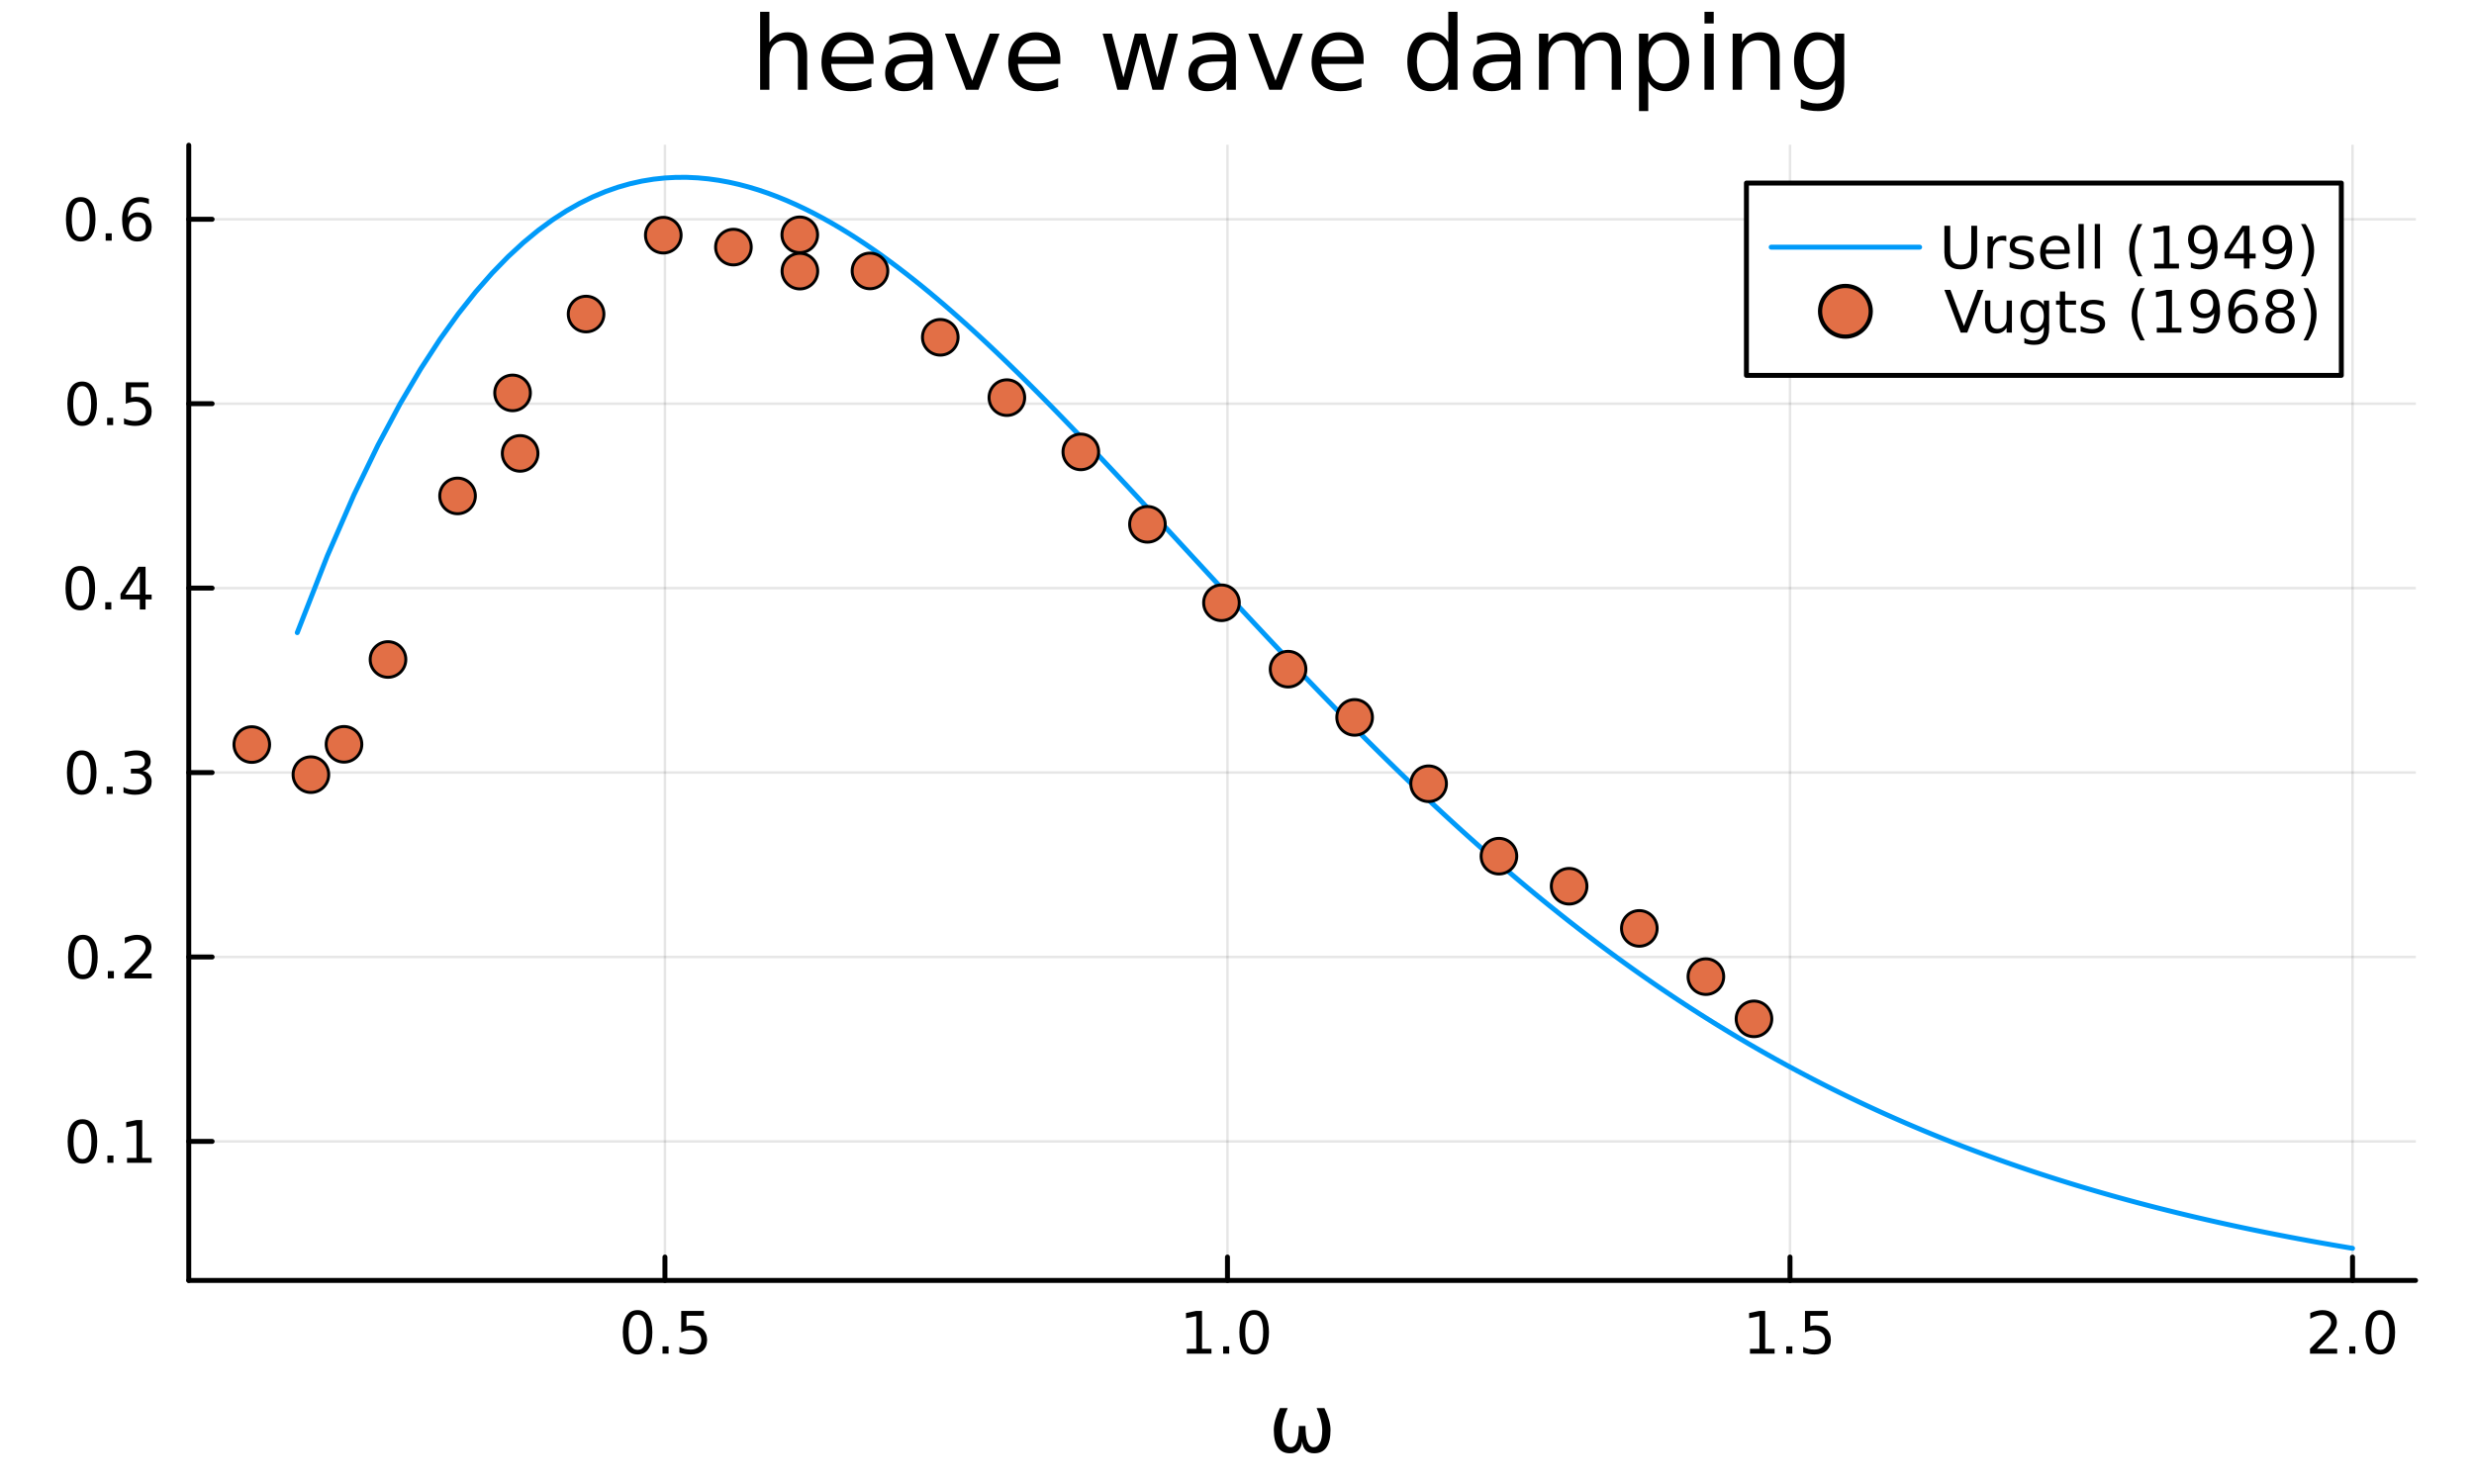 <?xml version="1.0" encoding="utf-8"?>
<svg xmlns="http://www.w3.org/2000/svg" xmlns:xlink="http://www.w3.org/1999/xlink" width="500" height="300" viewBox="0 0 2000 1200">
<rect x="0" y="0" width="2000" height="1200" fill="#333333" stroke="none"/>
<defs>
  <clipPath id="clip690">
    <rect x="0" y="0" width="2000" height="1200"/>
  </clipPath>
</defs>
<path clip-path="url(#clip690)" d="M0 1200 L2000 1200 L2000 0 L0 0  Z" fill="#ffffff" fill-rule="evenodd" fill-opacity="1"/>
<defs>
  <clipPath id="clip691">
    <rect x="400" y="0" width="1401" height="1200"/>
  </clipPath>
</defs>
<path clip-path="url(#clip690)" d="M152.598 1035.39 L1952.76 1035.39 L1952.76 117.424 L152.598 117.424  Z" fill="#ffffff" fill-rule="evenodd" fill-opacity="1"/>
<defs>
  <clipPath id="clip692">
    <rect x="152" y="117" width="1801" height="919"/>
  </clipPath>
</defs>
<polyline clip-path="url(#clip692)" style="stroke:#000000; stroke-linecap:round; stroke-linejoin:round; stroke-width:2; stroke-opacity:0.1; fill:none" points="537.543,1035.39 537.543,117.424 "/>
<polyline clip-path="url(#clip692)" style="stroke:#000000; stroke-linecap:round; stroke-linejoin:round; stroke-width:2; stroke-opacity:0.1; fill:none" points="992.298,1035.39 992.298,117.424 "/>
<polyline clip-path="url(#clip692)" style="stroke:#000000; stroke-linecap:round; stroke-linejoin:round; stroke-width:2; stroke-opacity:0.1; fill:none" points="1447.05,1035.39 1447.05,117.424 "/>
<polyline clip-path="url(#clip692)" style="stroke:#000000; stroke-linecap:round; stroke-linejoin:round; stroke-width:2; stroke-opacity:0.1; fill:none" points="1901.81,1035.39 1901.81,117.424 "/>
<polyline clip-path="url(#clip692)" style="stroke:#000000; stroke-linecap:round; stroke-linejoin:round; stroke-width:2; stroke-opacity:0.1; fill:none" points="152.598,922.975 1952.76,922.975 "/>
<polyline clip-path="url(#clip692)" style="stroke:#000000; stroke-linecap:round; stroke-linejoin:round; stroke-width:2; stroke-opacity:0.1; fill:none" points="152.598,773.841 1952.76,773.841 "/>
<polyline clip-path="url(#clip692)" style="stroke:#000000; stroke-linecap:round; stroke-linejoin:round; stroke-width:2; stroke-opacity:0.1; fill:none" points="152.598,624.707 1952.76,624.707 "/>
<polyline clip-path="url(#clip692)" style="stroke:#000000; stroke-linecap:round; stroke-linejoin:round; stroke-width:2; stroke-opacity:0.1; fill:none" points="152.598,475.573 1952.76,475.573 "/>
<polyline clip-path="url(#clip692)" style="stroke:#000000; stroke-linecap:round; stroke-linejoin:round; stroke-width:2; stroke-opacity:0.1; fill:none" points="152.598,326.44 1952.76,326.44 "/>
<polyline clip-path="url(#clip692)" style="stroke:#000000; stroke-linecap:round; stroke-linejoin:round; stroke-width:2; stroke-opacity:0.1; fill:none" points="152.598,177.306 1952.76,177.306 "/>
<polyline clip-path="url(#clip690)" style="stroke:#000000; stroke-linecap:round; stroke-linejoin:round; stroke-width:4; stroke-opacity:1; fill:none" points="152.598,1035.39 1952.76,1035.39 "/>
<polyline clip-path="url(#clip690)" style="stroke:#000000; stroke-linecap:round; stroke-linejoin:round; stroke-width:4; stroke-opacity:1; fill:none" points="537.543,1035.39 537.543,1016.49 "/>
<polyline clip-path="url(#clip690)" style="stroke:#000000; stroke-linecap:round; stroke-linejoin:round; stroke-width:4; stroke-opacity:1; fill:none" points="992.298,1035.39 992.298,1016.49 "/>
<polyline clip-path="url(#clip690)" style="stroke:#000000; stroke-linecap:round; stroke-linejoin:round; stroke-width:4; stroke-opacity:1; fill:none" points="1447.05,1035.39 1447.05,1016.49 "/>
<polyline clip-path="url(#clip690)" style="stroke:#000000; stroke-linecap:round; stroke-linejoin:round; stroke-width:4; stroke-opacity:1; fill:none" points="1901.81,1035.39 1901.81,1016.49 "/>
<path clip-path="url(#clip690)" d="M515.425 1063.11 Q511.814 1063.11 509.985 1066.67 Q508.18 1070.21 508.18 1077.34 Q508.18 1084.45 509.985 1088.01 Q511.814 1091.56 515.425 1091.56 Q519.059 1091.56 520.865 1088.01 Q522.693 1084.45 522.693 1077.34 Q522.693 1070.21 520.865 1066.67 Q519.059 1063.11 515.425 1063.11 M515.425 1059.4 Q521.235 1059.4 524.291 1064.01 Q527.369 1068.59 527.369 1077.34 Q527.369 1086.07 524.291 1090.68 Q521.235 1095.26 515.425 1095.26 Q509.615 1095.26 506.536 1090.68 Q503.481 1086.07 503.481 1077.34 Q503.481 1068.59 506.536 1064.01 Q509.615 1059.4 515.425 1059.4 Z" fill="#000000" fill-rule="nonzero" fill-opacity="1" /><path clip-path="url(#clip690)" d="M535.587 1088.71 L540.471 1088.71 L540.471 1094.59 L535.587 1094.59 L535.587 1088.71 Z" fill="#000000" fill-rule="nonzero" fill-opacity="1" /><path clip-path="url(#clip690)" d="M550.703 1060.03 L569.059 1060.03 L569.059 1063.96 L554.985 1063.96 L554.985 1072.44 Q556.003 1072.09 557.022 1071.93 Q558.04 1071.74 559.059 1071.74 Q564.846 1071.74 568.226 1074.91 Q571.605 1078.08 571.605 1083.5 Q571.605 1089.08 568.133 1092.18 Q564.661 1095.26 558.341 1095.26 Q556.165 1095.26 553.897 1094.89 Q551.652 1094.52 549.244 1093.78 L549.244 1089.08 Q551.328 1090.21 553.55 1090.77 Q555.772 1091.32 558.249 1091.32 Q562.253 1091.32 564.591 1089.22 Q566.929 1087.11 566.929 1083.5 Q566.929 1079.89 564.591 1077.78 Q562.253 1075.68 558.249 1075.68 Q556.374 1075.68 554.499 1076.09 Q552.647 1076.51 550.703 1077.39 L550.703 1060.03 Z" fill="#000000" fill-rule="nonzero" fill-opacity="1" /><path clip-path="url(#clip690)" d="M959.451 1090.65 L967.09 1090.65 L967.09 1064.29 L958.78 1065.95 L958.78 1061.69 L967.043 1060.03 L971.719 1060.03 L971.719 1090.65 L979.358 1090.65 L979.358 1094.59 L959.451 1094.59 L959.451 1090.65 Z" fill="#000000" fill-rule="nonzero" fill-opacity="1" /><path clip-path="url(#clip690)" d="M988.803 1088.71 L993.687 1088.71 L993.687 1094.59 L988.803 1094.59 L988.803 1088.71 Z" fill="#000000" fill-rule="nonzero" fill-opacity="1" /><path clip-path="url(#clip690)" d="M1013.87 1063.11 Q1010.26 1063.11 1008.43 1066.67 Q1006.63 1070.21 1006.63 1077.34 Q1006.63 1084.45 1008.43 1088.01 Q1010.26 1091.56 1013.87 1091.56 Q1017.51 1091.56 1019.31 1088.01 Q1021.14 1084.45 1021.14 1077.34 Q1021.14 1070.21 1019.31 1066.67 Q1017.51 1063.11 1013.87 1063.11 M1013.87 1059.4 Q1019.68 1059.4 1022.74 1064.01 Q1025.82 1068.59 1025.82 1077.34 Q1025.82 1086.07 1022.74 1090.68 Q1019.68 1095.26 1013.87 1095.26 Q1008.06 1095.26 1004.98 1090.68 Q1001.93 1086.07 1001.93 1077.34 Q1001.93 1068.59 1004.98 1064.01 Q1008.06 1059.4 1013.87 1059.4 Z" fill="#000000" fill-rule="nonzero" fill-opacity="1" /><path clip-path="url(#clip690)" d="M1414.7 1090.65 L1422.34 1090.65 L1422.34 1064.29 L1414.03 1065.95 L1414.03 1061.69 L1422.3 1060.03 L1426.97 1060.03 L1426.97 1090.65 L1434.61 1090.65 L1434.61 1094.59 L1414.7 1094.59 L1414.7 1090.65 Z" fill="#000000" fill-rule="nonzero" fill-opacity="1" /><path clip-path="url(#clip690)" d="M1444.06 1088.71 L1448.94 1088.71 L1448.94 1094.59 L1444.06 1094.59 L1444.06 1088.71 Z" fill="#000000" fill-rule="nonzero" fill-opacity="1" /><path clip-path="url(#clip690)" d="M1459.17 1060.03 L1477.53 1060.03 L1477.53 1063.96 L1463.45 1063.96 L1463.45 1072.44 Q1464.47 1072.09 1465.49 1071.93 Q1466.51 1071.74 1467.53 1071.74 Q1473.31 1071.74 1476.69 1074.91 Q1480.07 1078.08 1480.07 1083.5 Q1480.07 1089.08 1476.6 1092.18 Q1473.13 1095.26 1466.81 1095.26 Q1464.63 1095.26 1462.37 1094.89 Q1460.12 1094.52 1457.71 1093.78 L1457.71 1089.08 Q1459.8 1090.21 1462.02 1090.77 Q1464.24 1091.32 1466.72 1091.32 Q1470.72 1091.32 1473.06 1089.22 Q1475.4 1087.11 1475.4 1083.5 Q1475.4 1079.89 1473.06 1077.78 Q1470.72 1075.68 1466.72 1075.68 Q1464.84 1075.68 1462.97 1076.09 Q1461.12 1076.51 1459.17 1077.39 L1459.17 1060.03 Z" fill="#000000" fill-rule="nonzero" fill-opacity="1" /><path clip-path="url(#clip690)" d="M1873.05 1090.65 L1889.37 1090.65 L1889.37 1094.59 L1867.42 1094.59 L1867.42 1090.65 Q1870.08 1087.9 1874.67 1083.27 Q1879.27 1078.62 1880.45 1077.27 Q1882.7 1074.75 1883.58 1073.01 Q1884.48 1071.25 1884.48 1069.56 Q1884.48 1066.81 1882.54 1065.07 Q1880.62 1063.34 1877.51 1063.34 Q1875.32 1063.34 1872.86 1064.1 Q1870.43 1064.87 1867.65 1066.42 L1867.65 1061.69 Q1870.48 1060.56 1872.93 1059.98 Q1875.38 1059.4 1877.42 1059.4 Q1882.79 1059.4 1885.99 1062.09 Q1889.18 1064.77 1889.18 1069.26 Q1889.18 1071.39 1888.37 1073.31 Q1887.58 1075.21 1885.48 1077.81 Q1884.9 1078.48 1881.8 1081.69 Q1878.69 1084.89 1873.05 1090.65 Z" fill="#000000" fill-rule="nonzero" fill-opacity="1" /><path clip-path="url(#clip690)" d="M1899.18 1088.71 L1904.06 1088.71 L1904.06 1094.59 L1899.18 1094.59 L1899.18 1088.71 Z" fill="#000000" fill-rule="nonzero" fill-opacity="1" /><path clip-path="url(#clip690)" d="M1924.25 1063.11 Q1920.64 1063.11 1918.81 1066.67 Q1917 1070.21 1917 1077.34 Q1917 1084.45 1918.81 1088.01 Q1920.64 1091.56 1924.25 1091.56 Q1927.88 1091.56 1929.69 1088.01 Q1931.52 1084.45 1931.52 1077.34 Q1931.52 1070.21 1929.69 1066.67 Q1927.88 1063.11 1924.25 1063.11 M1924.25 1059.4 Q1930.06 1059.4 1933.12 1064.01 Q1936.19 1068.59 1936.19 1077.34 Q1936.19 1086.07 1933.12 1090.68 Q1930.06 1095.26 1924.25 1095.26 Q1918.44 1095.26 1915.36 1090.68 Q1912.31 1086.07 1912.31 1077.34 Q1912.31 1068.59 1915.36 1064.01 Q1918.44 1059.4 1924.25 1059.4 Z" fill="#000000" fill-rule="nonzero" fill-opacity="1" /><path clip-path="url(#clip690)" d="M1042.97 1175.17 Q1029.76 1175.17 1029.76 1156.27 Q1029.76 1148.79 1034.69 1138.6 L1041 1138.6 Q1036.44 1148.79 1036.44 1156.43 Q1036.44 1170.21 1043.51 1170.21 Q1049.97 1170.21 1049.97 1153.09 L1055.38 1153.09 Q1055.38 1170.21 1061.84 1170.21 Q1068.91 1170.21 1068.91 1156.43 Q1068.91 1148.79 1064.36 1138.6 L1070.66 1138.6 Q1075.59 1148.79 1075.59 1156.27 Q1075.59 1175.17 1062.38 1175.17 Q1053.73 1175.17 1052.68 1165.66 Q1051.37 1175.17 1042.97 1175.17 Z" fill="#000000" fill-rule="nonzero" fill-opacity="1" /><polyline clip-path="url(#clip690)" style="stroke:#000000; stroke-linecap:round; stroke-linejoin:round; stroke-width:4; stroke-opacity:1; fill:none" points="152.598,1035.39 152.598,117.424 "/>
<polyline clip-path="url(#clip690)" style="stroke:#000000; stroke-linecap:round; stroke-linejoin:round; stroke-width:4; stroke-opacity:1; fill:none" points="152.598,922.975 171.496,922.975 "/>
<polyline clip-path="url(#clip690)" style="stroke:#000000; stroke-linecap:round; stroke-linejoin:round; stroke-width:4; stroke-opacity:1; fill:none" points="152.598,773.841 171.496,773.841 "/>
<polyline clip-path="url(#clip690)" style="stroke:#000000; stroke-linecap:round; stroke-linejoin:round; stroke-width:4; stroke-opacity:1; fill:none" points="152.598,624.707 171.496,624.707 "/>
<polyline clip-path="url(#clip690)" style="stroke:#000000; stroke-linecap:round; stroke-linejoin:round; stroke-width:4; stroke-opacity:1; fill:none" points="152.598,475.573 171.496,475.573 "/>
<polyline clip-path="url(#clip690)" style="stroke:#000000; stroke-linecap:round; stroke-linejoin:round; stroke-width:4; stroke-opacity:1; fill:none" points="152.598,326.44 171.496,326.44 "/>
<polyline clip-path="url(#clip690)" style="stroke:#000000; stroke-linecap:round; stroke-linejoin:round; stroke-width:4; stroke-opacity:1; fill:none" points="152.598,177.306 171.496,177.306 "/>
<path clip-path="url(#clip690)" d="M66.65 908.774 Q63.038 908.774 61.21 912.339 Q59.404 915.88 59.404 923.01 Q59.404 930.116 61.21 933.681 Q63.038 937.223 66.65 937.223 Q70.284 937.223 72.089 933.681 Q73.918 930.116 73.918 923.01 Q73.918 915.88 72.089 912.339 Q70.284 908.774 66.65 908.774 M66.65 905.07 Q72.46 905.07 75.515 909.677 Q78.594 914.26 78.594 923.01 Q78.594 931.737 75.515 936.343 Q72.46 940.927 66.65 940.927 Q60.839 940.927 57.761 936.343 Q54.705 931.737 54.705 923.01 Q54.705 914.26 57.761 909.677 Q60.839 905.07 66.65 905.07 Z" fill="#000000" fill-rule="nonzero" fill-opacity="1" /><path clip-path="url(#clip690)" d="M86.811 934.376 L91.696 934.376 L91.696 940.255 L86.811 940.255 L86.811 934.376 Z" fill="#000000" fill-rule="nonzero" fill-opacity="1" /><path clip-path="url(#clip690)" d="M102.691 936.32 L110.33 936.32 L110.33 909.955 L102.02 911.621 L102.02 907.362 L110.283 905.695 L114.959 905.695 L114.959 936.32 L122.598 936.32 L122.598 940.255 L102.691 940.255 L102.691 936.32 Z" fill="#000000" fill-rule="nonzero" fill-opacity="1" /><path clip-path="url(#clip690)" d="M67.02 759.64 Q63.409 759.64 61.58 763.205 Q59.775 766.747 59.775 773.876 Q59.775 780.983 61.58 784.547 Q63.409 788.089 67.02 788.089 Q70.654 788.089 72.46 784.547 Q74.288 780.983 74.288 773.876 Q74.288 766.747 72.46 763.205 Q70.654 759.64 67.02 759.64 M67.02 755.936 Q72.83 755.936 75.885 760.543 Q78.964 765.126 78.964 773.876 Q78.964 782.603 75.885 787.209 Q72.83 791.793 67.02 791.793 Q61.21 791.793 58.131 787.209 Q55.075 782.603 55.075 773.876 Q55.075 765.126 58.131 760.543 Q61.21 755.936 67.02 755.936 Z" fill="#000000" fill-rule="nonzero" fill-opacity="1" /><path clip-path="url(#clip690)" d="M87.182 785.242 L92.066 785.242 L92.066 791.121 L87.182 791.121 L87.182 785.242 Z" fill="#000000" fill-rule="nonzero" fill-opacity="1" /><path clip-path="url(#clip690)" d="M106.279 787.186 L122.598 787.186 L122.598 791.121 L100.654 791.121 L100.654 787.186 Q103.316 784.432 107.899 779.802 Q112.506 775.149 113.686 773.807 Q115.932 771.284 116.811 769.547 Q117.714 767.788 117.714 766.098 Q117.714 763.344 115.77 761.608 Q113.848 759.872 110.746 759.872 Q108.547 759.872 106.094 760.635 Q103.663 761.399 100.885 762.95 L100.885 758.228 Q103.709 757.094 106.163 756.515 Q108.617 755.936 110.654 755.936 Q116.024 755.936 119.219 758.622 Q122.413 761.307 122.413 765.797 Q122.413 767.927 121.603 769.848 Q120.816 771.746 118.709 774.339 Q118.131 775.01 115.029 778.228 Q111.927 781.422 106.279 787.186 Z" fill="#000000" fill-rule="nonzero" fill-opacity="1" /><path clip-path="url(#clip690)" d="M66.071 610.506 Q62.46 610.506 60.631 614.071 Q58.825 617.613 58.825 624.742 Q58.825 631.849 60.631 635.413 Q62.46 638.955 66.071 638.955 Q69.705 638.955 71.51 635.413 Q73.339 631.849 73.339 624.742 Q73.339 617.613 71.51 614.071 Q69.705 610.506 66.071 610.506 M66.071 606.802 Q71.881 606.802 74.936 611.409 Q78.015 615.992 78.015 624.742 Q78.015 633.469 74.936 638.075 Q71.881 642.659 66.071 642.659 Q60.261 642.659 57.182 638.075 Q54.126 633.469 54.126 624.742 Q54.126 615.992 57.182 611.409 Q60.261 606.802 66.071 606.802 Z" fill="#000000" fill-rule="nonzero" fill-opacity="1" /><path clip-path="url(#clip690)" d="M86.233 636.108 L91.117 636.108 L91.117 641.987 L86.233 641.987 L86.233 636.108 Z" fill="#000000" fill-rule="nonzero" fill-opacity="1" /><path clip-path="url(#clip690)" d="M115.469 623.353 Q118.825 624.071 120.7 626.339 Q122.598 628.608 122.598 631.941 Q122.598 637.057 119.08 639.858 Q115.561 642.659 109.08 642.659 Q106.904 642.659 104.589 642.219 Q102.297 641.802 99.844 640.946 L99.844 636.432 Q101.788 637.566 104.103 638.145 Q106.418 638.724 108.941 638.724 Q113.339 638.724 115.631 636.987 Q117.945 635.251 117.945 631.941 Q117.945 628.886 115.793 627.173 Q113.663 625.437 109.844 625.437 L105.816 625.437 L105.816 621.594 L110.029 621.594 Q113.478 621.594 115.307 620.228 Q117.135 618.839 117.135 616.247 Q117.135 613.585 115.237 612.173 Q113.362 610.738 109.844 610.738 Q107.922 610.738 105.723 611.154 Q103.524 611.571 100.885 612.451 L100.885 608.284 Q103.547 607.543 105.862 607.173 Q108.2 606.802 110.26 606.802 Q115.584 606.802 118.686 609.233 Q121.788 611.64 121.788 615.761 Q121.788 618.631 120.145 620.622 Q118.501 622.589 115.469 623.353 Z" fill="#000000" fill-rule="nonzero" fill-opacity="1" /><path clip-path="url(#clip690)" d="M64.936 461.372 Q61.325 461.372 59.497 464.937 Q57.691 468.479 57.691 475.608 Q57.691 482.715 59.497 486.279 Q61.325 489.821 64.936 489.821 Q68.571 489.821 70.376 486.279 Q72.205 482.715 72.205 475.608 Q72.205 468.479 70.376 464.937 Q68.571 461.372 64.936 461.372 M64.936 457.668 Q70.747 457.668 73.802 462.275 Q76.881 466.858 76.881 475.608 Q76.881 484.335 73.802 488.941 Q70.747 493.525 64.936 493.525 Q59.126 493.525 56.048 488.941 Q52.992 484.335 52.992 475.608 Q52.992 466.858 56.048 462.275 Q59.126 457.668 64.936 457.668 Z" fill="#000000" fill-rule="nonzero" fill-opacity="1" /><path clip-path="url(#clip690)" d="M85.098 486.974 L89.983 486.974 L89.983 492.853 L85.098 492.853 L85.098 486.974 Z" fill="#000000" fill-rule="nonzero" fill-opacity="1" /><path clip-path="url(#clip690)" d="M113.015 462.368 L101.209 480.816 L113.015 480.816 L113.015 462.368 M111.788 458.293 L117.668 458.293 L117.668 480.816 L122.598 480.816 L122.598 484.705 L117.668 484.705 L117.668 492.853 L113.015 492.853 L113.015 484.705 L97.413 484.705 L97.413 480.191 L111.788 458.293 Z" fill="#000000" fill-rule="nonzero" fill-opacity="1" /><path clip-path="url(#clip690)" d="M66.418 312.238 Q62.807 312.238 60.978 315.803 Q59.173 319.345 59.173 326.474 Q59.173 333.581 60.978 337.145 Q62.807 340.687 66.418 340.687 Q70.052 340.687 71.858 337.145 Q73.686 333.581 73.686 326.474 Q73.686 319.345 71.858 315.803 Q70.052 312.238 66.418 312.238 M66.418 308.535 Q72.228 308.535 75.284 313.141 Q78.362 317.724 78.362 326.474 Q78.362 335.201 75.284 339.807 Q72.228 344.391 66.418 344.391 Q60.608 344.391 57.529 339.807 Q54.474 335.201 54.474 326.474 Q54.474 317.724 57.529 313.141 Q60.608 308.535 66.418 308.535 Z" fill="#000000" fill-rule="nonzero" fill-opacity="1" /><path clip-path="url(#clip690)" d="M86.58 337.84 L91.464 337.84 L91.464 343.72 L86.58 343.72 L86.58 337.84 Z" fill="#000000" fill-rule="nonzero" fill-opacity="1" /><path clip-path="url(#clip690)" d="M101.696 309.16 L120.052 309.16 L120.052 313.095 L105.978 313.095 L105.978 321.567 Q106.996 321.22 108.015 321.058 Q109.033 320.872 110.052 320.872 Q115.839 320.872 119.219 324.044 Q122.598 327.215 122.598 332.632 Q122.598 338.21 119.126 341.312 Q115.654 344.391 109.334 344.391 Q107.159 344.391 104.89 344.02 Q102.645 343.65 100.237 342.909 L100.237 338.21 Q102.321 339.345 104.543 339.9 Q106.765 340.456 109.242 340.456 Q113.246 340.456 115.584 338.349 Q117.922 336.243 117.922 332.632 Q117.922 329.021 115.584 326.914 Q113.246 324.808 109.242 324.808 Q107.367 324.808 105.492 325.224 Q103.64 325.641 101.696 326.521 L101.696 309.16 Z" fill="#000000" fill-rule="nonzero" fill-opacity="1" /><path clip-path="url(#clip690)" d="M65.261 163.104 Q61.65 163.104 59.821 166.669 Q58.015 170.211 58.015 177.34 Q58.015 184.447 59.821 188.012 Q61.65 191.553 65.261 191.553 Q68.895 191.553 70.7 188.012 Q72.529 184.447 72.529 177.34 Q72.529 170.211 70.7 166.669 Q68.895 163.104 65.261 163.104 M65.261 159.401 Q71.071 159.401 74.126 164.007 Q77.205 168.59 77.205 177.34 Q77.205 186.067 74.126 190.674 Q71.071 195.257 65.261 195.257 Q59.45 195.257 56.372 190.674 Q53.316 186.067 53.316 177.34 Q53.316 168.59 56.372 164.007 Q59.45 159.401 65.261 159.401 Z" fill="#000000" fill-rule="nonzero" fill-opacity="1" /><path clip-path="url(#clip690)" d="M85.422 188.706 L90.307 188.706 L90.307 194.586 L85.422 194.586 L85.422 188.706 Z" fill="#000000" fill-rule="nonzero" fill-opacity="1" /><path clip-path="url(#clip690)" d="M111.071 175.442 Q107.922 175.442 106.071 177.595 Q104.242 179.748 104.242 183.498 Q104.242 187.224 106.071 189.4 Q107.922 191.553 111.071 191.553 Q114.219 191.553 116.047 189.4 Q117.899 187.224 117.899 183.498 Q117.899 179.748 116.047 177.595 Q114.219 175.442 111.071 175.442 M120.353 160.789 L120.353 165.049 Q118.594 164.215 116.788 163.776 Q115.006 163.336 113.246 163.336 Q108.617 163.336 106.163 166.461 Q103.733 169.586 103.385 175.905 Q104.751 173.891 106.811 172.826 Q108.871 171.738 111.348 171.738 Q116.557 171.738 119.566 174.91 Q122.598 178.058 122.598 183.498 Q122.598 188.822 119.45 192.039 Q116.302 195.257 111.071 195.257 Q105.075 195.257 101.904 190.674 Q98.733 186.067 98.733 177.34 Q98.733 169.146 102.621 164.285 Q106.51 159.401 113.061 159.401 Q114.82 159.401 116.603 159.748 Q118.408 160.095 120.353 160.789 Z" fill="#000000" fill-rule="nonzero" fill-opacity="1" /><path clip-path="url(#clip690)" d="M652.488 45.192 L652.488 72.576 L645.035 72.576 L645.035 45.435 Q645.035 38.994 642.523 35.794 Q640.011 32.594 634.988 32.594 Q628.952 32.594 625.469 36.442 Q621.985 40.29 621.985 46.934 L621.985 72.576 L614.491 72.576 L614.491 9.544 L621.985 9.544 L621.985 34.254 Q624.659 30.163 628.264 28.138 Q631.91 26.112 636.649 26.112 Q644.467 26.112 648.478 30.973 Q652.488 35.794 652.488 45.192 Z" fill="#000000" fill-rule="nonzero" fill-opacity="1" /><path clip-path="url(#clip690)" d="M706.163 48.028 L706.163 51.673 L671.892 51.673 Q672.378 59.37 676.51 63.421 Q680.683 67.431 688.096 67.431 Q692.39 67.431 696.4 66.378 Q700.451 65.325 704.421 63.218 L704.421 70.267 Q700.41 71.968 696.197 72.86 Q691.985 73.751 687.65 73.751 Q676.794 73.751 670.434 67.431 Q664.114 61.112 664.114 50.337 Q664.114 39.197 670.11 32.675 Q676.146 26.112 686.354 26.112 Q695.509 26.112 700.816 32.026 Q706.163 37.9 706.163 48.028 M698.709 45.84 Q698.628 39.723 695.266 36.077 Q691.944 32.431 686.435 32.431 Q680.196 32.431 676.429 35.956 Q672.702 39.48 672.135 45.88 L698.709 45.84 Z" fill="#000000" fill-rule="nonzero" fill-opacity="1" /><path clip-path="url(#clip690)" d="M739.016 49.769 Q729.982 49.769 726.498 51.835 Q723.014 53.901 723.014 58.884 Q723.014 62.854 725.607 65.203 Q728.24 67.512 732.737 67.512 Q738.935 67.512 742.661 63.137 Q746.429 58.722 746.429 51.43 L746.429 49.769 L739.016 49.769 M753.882 46.691 L753.882 72.576 L746.429 72.576 L746.429 65.689 Q743.877 69.821 740.069 71.806 Q736.261 73.751 730.752 73.751 Q723.784 73.751 719.652 69.862 Q715.561 65.933 715.561 59.37 Q715.561 51.714 720.665 47.825 Q725.81 43.936 735.977 43.936 L746.429 43.936 L746.429 43.207 Q746.429 38.062 743.026 35.267 Q739.664 32.431 733.547 32.431 Q729.658 32.431 725.972 33.363 Q722.285 34.295 718.883 36.158 L718.883 29.272 Q722.974 27.692 726.822 26.922 Q730.671 26.112 734.317 26.112 Q744.16 26.112 749.021 31.216 Q753.882 36.32 753.882 46.691 Z" fill="#000000" fill-rule="nonzero" fill-opacity="1" /><path clip-path="url(#clip690)" d="M763.888 27.206 L771.787 27.206 L785.966 65.284 L800.144 27.206 L808.043 27.206 L791.029 72.576 L780.902 72.576 L763.888 27.206 Z" fill="#000000" fill-rule="nonzero" fill-opacity="1" /><path clip-path="url(#clip690)" d="M857.14 48.028 L857.14 51.673 L822.869 51.673 Q823.355 59.37 827.487 63.421 Q831.66 67.431 839.073 67.431 Q843.367 67.431 847.377 66.378 Q851.428 65.325 855.398 63.218 L855.398 70.267 Q851.388 71.968 847.175 72.86 Q842.962 73.751 838.627 73.751 Q827.771 73.751 821.411 67.431 Q815.092 61.112 815.092 50.337 Q815.092 39.197 821.087 32.675 Q827.123 26.112 837.331 26.112 Q846.486 26.112 851.793 32.026 Q857.14 37.9 857.14 48.028 M849.686 45.84 Q849.605 39.723 846.243 36.077 Q842.921 32.431 837.412 32.431 Q831.174 32.431 827.406 35.956 Q823.679 39.48 823.112 45.88 L849.686 45.84 Z" fill="#000000" fill-rule="nonzero" fill-opacity="1" /><path clip-path="url(#clip690)" d="M891.411 27.206 L898.864 27.206 L908.181 62.611 L917.458 27.206 L926.248 27.206 L935.565 62.611 L944.842 27.206 L952.296 27.206 L940.427 72.576 L931.636 72.576 L921.873 35.389 L912.07 72.576 L903.28 72.576 L891.411 27.206 Z" fill="#000000" fill-rule="nonzero" fill-opacity="1" /><path clip-path="url(#clip690)" d="M984.217 49.769 Q975.183 49.769 971.699 51.835 Q968.216 53.901 968.216 58.884 Q968.216 62.854 970.808 65.203 Q973.441 67.512 977.938 67.512 Q984.136 67.512 987.863 63.137 Q991.63 58.722 991.63 51.43 L991.63 49.769 L984.217 49.769 M999.084 46.691 L999.084 72.576 L991.63 72.576 L991.63 65.689 Q989.078 69.821 985.27 71.806 Q981.462 73.751 975.953 73.751 Q968.985 73.751 964.853 69.862 Q960.762 65.933 960.762 59.37 Q960.762 51.714 965.866 47.825 Q971.011 43.936 981.179 43.936 L991.63 43.936 L991.63 43.207 Q991.63 38.062 988.227 35.267 Q984.865 32.431 978.748 32.431 Q974.859 32.431 971.173 33.363 Q967.487 34.295 964.084 36.158 L964.084 29.272 Q968.175 27.692 972.024 26.922 Q975.872 26.112 979.518 26.112 Q989.361 26.112 994.223 31.216 Q999.084 36.32 999.084 46.691 Z" fill="#000000" fill-rule="nonzero" fill-opacity="1" /><path clip-path="url(#clip690)" d="M1009.09 27.206 L1016.99 27.206 L1031.17 65.284 L1045.34 27.206 L1053.24 27.206 L1036.23 72.576 L1026.1 72.576 L1009.09 27.206 Z" fill="#000000" fill-rule="nonzero" fill-opacity="1" /><path clip-path="url(#clip690)" d="M1102.34 48.028 L1102.34 51.673 L1068.07 51.673 Q1068.56 59.37 1072.69 63.421 Q1076.86 67.431 1084.27 67.431 Q1088.57 67.431 1092.58 66.378 Q1096.63 65.325 1100.6 63.218 L1100.6 70.267 Q1096.59 71.968 1092.38 72.86 Q1088.16 73.751 1083.83 73.751 Q1072.97 73.751 1066.61 67.431 Q1060.29 61.112 1060.29 50.337 Q1060.29 39.197 1066.29 32.675 Q1072.32 26.112 1082.53 26.112 Q1091.69 26.112 1096.99 32.026 Q1102.34 37.9 1102.34 48.028 M1094.89 45.84 Q1094.81 39.723 1091.44 36.077 Q1088.12 32.431 1082.61 32.431 Q1076.37 32.431 1072.61 35.956 Q1068.88 39.48 1068.31 45.88 L1094.89 45.84 Z" fill="#000000" fill-rule="nonzero" fill-opacity="1" /><path clip-path="url(#clip690)" d="M1170.8 34.092 L1170.8 9.544 L1178.26 9.544 L1178.26 72.576 L1170.8 72.576 L1170.8 65.77 Q1168.45 69.821 1164.85 71.806 Q1161.28 73.751 1156.26 73.751 Q1148.04 73.751 1142.85 67.188 Q1137.71 60.626 1137.71 49.931 Q1137.71 39.237 1142.85 32.675 Q1148.04 26.112 1156.26 26.112 Q1161.28 26.112 1164.85 28.097 Q1168.45 30.041 1170.8 34.092 M1145.4 49.931 Q1145.4 58.155 1148.76 62.854 Q1152.17 67.512 1158.08 67.512 Q1164 67.512 1167.4 62.854 Q1170.8 58.155 1170.8 49.931 Q1170.8 41.708 1167.4 37.05 Q1164 32.35 1158.08 32.35 Q1152.17 32.35 1148.76 37.05 Q1145.4 41.708 1145.4 49.931 Z" fill="#000000" fill-rule="nonzero" fill-opacity="1" /><path clip-path="url(#clip690)" d="M1214.23 49.769 Q1205.19 49.769 1201.71 51.835 Q1198.23 53.901 1198.23 58.884 Q1198.23 62.854 1200.82 65.203 Q1203.45 67.512 1207.95 67.512 Q1214.15 67.512 1217.87 63.137 Q1221.64 58.722 1221.64 51.43 L1221.64 49.769 L1214.23 49.769 M1229.09 46.691 L1229.09 72.576 L1221.64 72.576 L1221.64 65.689 Q1219.09 69.821 1215.28 71.806 Q1211.47 73.751 1205.96 73.751 Q1199 73.751 1194.86 69.862 Q1190.77 65.933 1190.77 59.37 Q1190.77 51.714 1195.88 47.825 Q1201.02 43.936 1211.19 43.936 L1221.64 43.936 L1221.64 43.207 Q1221.64 38.062 1218.24 35.267 Q1214.88 32.431 1208.76 32.431 Q1204.87 32.431 1201.18 33.363 Q1197.5 34.295 1194.09 36.158 L1194.09 29.272 Q1198.19 27.692 1202.03 26.922 Q1205.88 26.112 1209.53 26.112 Q1219.37 26.112 1224.23 31.216 Q1229.09 36.32 1229.09 46.691 Z" fill="#000000" fill-rule="nonzero" fill-opacity="1" /><path clip-path="url(#clip690)" d="M1279.77 35.915 Q1282.57 30.892 1286.45 28.502 Q1290.34 26.112 1295.61 26.112 Q1302.7 26.112 1306.55 31.095 Q1310.4 36.037 1310.4 45.192 L1310.4 72.576 L1302.9 72.576 L1302.9 45.435 Q1302.9 38.913 1300.59 35.753 Q1298.28 32.594 1293.54 32.594 Q1287.75 32.594 1284.39 36.442 Q1281.03 40.29 1281.03 46.934 L1281.03 72.576 L1273.53 72.576 L1273.53 45.435 Q1273.53 38.873 1271.22 35.753 Q1268.91 32.594 1264.09 32.594 Q1258.38 32.594 1255.02 36.482 Q1251.66 40.331 1251.66 46.934 L1251.66 72.576 L1244.16 72.576 L1244.16 27.206 L1251.66 27.206 L1251.66 34.254 Q1254.21 30.082 1257.77 28.097 Q1261.34 26.112 1266.24 26.112 Q1271.18 26.112 1274.63 28.624 Q1278.11 31.135 1279.77 35.915 Z" fill="#000000" fill-rule="nonzero" fill-opacity="1" /><path clip-path="url(#clip690)" d="M1332.47 65.77 L1332.47 89.833 L1324.98 89.833 L1324.98 27.206 L1332.47 27.206 L1332.47 34.092 Q1334.82 30.041 1338.39 28.097 Q1341.99 26.112 1346.98 26.112 Q1355.24 26.112 1360.38 32.675 Q1365.57 39.237 1365.57 49.931 Q1365.57 60.626 1360.38 67.188 Q1355.24 73.751 1346.98 73.751 Q1341.99 73.751 1338.39 71.806 Q1334.82 69.821 1332.47 65.77 M1357.83 49.931 Q1357.83 41.708 1354.43 37.05 Q1351.07 32.35 1345.15 32.35 Q1339.24 32.35 1335.84 37.05 Q1332.47 41.708 1332.47 49.931 Q1332.47 58.155 1335.84 62.854 Q1339.24 67.512 1345.15 67.512 Q1351.07 67.512 1354.43 62.854 Q1357.83 58.155 1357.83 49.931 Z" fill="#000000" fill-rule="nonzero" fill-opacity="1" /><path clip-path="url(#clip690)" d="M1377.92 27.206 L1385.38 27.206 L1385.38 72.576 L1377.92 72.576 L1377.92 27.206 M1377.92 9.544 L1385.38 9.544 L1385.38 18.983 L1377.92 18.983 L1377.92 9.544 Z" fill="#000000" fill-rule="nonzero" fill-opacity="1" /><path clip-path="url(#clip690)" d="M1438.69 45.192 L1438.69 72.576 L1431.23 72.576 L1431.23 45.435 Q1431.23 38.994 1428.72 35.794 Q1426.21 32.594 1421.19 32.594 Q1415.15 32.594 1411.67 36.442 Q1408.18 40.29 1408.18 46.934 L1408.18 72.576 L1400.69 72.576 L1400.69 27.206 L1408.18 27.206 L1408.18 34.254 Q1410.86 30.163 1414.46 28.138 Q1418.11 26.112 1422.85 26.112 Q1430.67 26.112 1434.68 30.973 Q1438.69 35.794 1438.69 45.192 Z" fill="#000000" fill-rule="nonzero" fill-opacity="1" /><path clip-path="url(#clip690)" d="M1483.41 49.364 Q1483.41 41.263 1480.05 36.806 Q1476.73 32.35 1470.69 32.35 Q1464.69 32.35 1461.33 36.806 Q1458.01 41.263 1458.01 49.364 Q1458.01 57.426 1461.33 61.882 Q1464.69 66.338 1470.69 66.338 Q1476.73 66.338 1480.05 61.882 Q1483.41 57.426 1483.41 49.364 M1490.86 66.945 Q1490.86 78.531 1485.72 84.162 Q1480.57 89.833 1469.96 89.833 Q1466.03 89.833 1462.55 89.225 Q1459.06 88.658 1455.78 87.443 L1455.78 80.192 Q1459.06 81.974 1462.26 82.825 Q1465.46 83.675 1468.79 83.675 Q1476.12 83.675 1479.76 79.827 Q1483.41 76.019 1483.41 68.282 L1483.41 64.596 Q1481.1 68.606 1477.5 70.591 Q1473.89 72.576 1468.87 72.576 Q1460.52 72.576 1455.42 66.216 Q1450.31 59.856 1450.31 49.364 Q1450.31 38.832 1455.42 32.472 Q1460.52 26.112 1468.87 26.112 Q1473.89 26.112 1477.5 28.097 Q1481.1 30.082 1483.41 34.092 L1483.41 27.206 L1490.86 27.206 L1490.86 66.945 Z" fill="#000000" fill-rule="nonzero" fill-opacity="1" /><polyline clip-path="url(#clip692)" style="stroke:#009af9; stroke-linecap:round; stroke-linejoin:round; stroke-width:4; stroke-opacity:1; fill:none" points="240.32,511.554 264.69,449.306 286.16,400.071 305.571,359.925 323.422,326.53 340.036,298.368 355.641,274.388 370.4,253.83 384.438,236.124 397.851,220.833 410.716,207.61 423.095,196.179 435.04,186.314 446.592,177.828 457.788,170.565 468.66,164.392 479.234,159.197 489.533,154.882 499.578,151.363 509.386,148.567 518.974,146.428 528.355,144.891 537.543,143.904 546.549,143.422 555.383,143.404 564.055,143.814 572.574,144.62 580.947,145.79 589.182,147.298 597.284,149.119 605.262,151.23 613.119,153.611 620.861,156.242 628.494,159.106 636.021,162.186 643.448,165.467 650.777,168.935 658.013,172.577 665.158,176.381 672.218,180.336 679.194,184.431 686.089,188.656 692.906,193.002 699.648,197.459 706.317,202.021 712.915,206.679 719.445,211.426 725.909,216.256 732.308,221.161 738.645,226.136 744.921,231.175 751.139,236.273 757.299,241.425 763.403,246.625 769.453,251.869 775.45,257.154 781.396,262.474 787.291,267.826 793.138,273.206 798.937,278.611 804.689,284.038 810.396,289.483 816.058,294.943 821.677,300.415 827.254,305.898 832.789,311.387 838.284,316.882 843.739,322.379 849.155,327.876 854.533,333.372 859.874,338.863 865.178,344.35 870.447,349.828 875.68,355.298 880.88,360.757 886.045,366.204 891.178,371.638 896.278,377.056 901.347,382.458 906.384,387.843 911.391,393.209 916.368,398.555 921.315,403.88 926.233,409.184 931.122,414.465 935.984,419.723 940.818,424.956 945.625,430.164 950.405,435.346 955.159,440.502 959.888,445.63 964.591,450.731 969.269,455.803 973.922,460.847 978.551,465.861 983.157,470.845 987.739,475.799 992.298,480.722 996.834,485.614 1001.35,490.475 1005.84,495.304 1010.31,500.101 1014.76,504.866 1019.19,509.599 1023.59,514.299 1027.98,518.966 1032.34,523.6 1036.69,528.201 1041.02,532.768 1045.32,537.302 1049.61,541.803 1053.88,546.27 1058.13,550.703 1062.36,555.103 1066.57,559.469 1070.77,563.801 1074.95,568.1 1079.11,572.364 1083.25,576.595 1087.37,580.793 1091.48,584.956 1095.58,589.086 1099.65,593.183 1103.71,597.246 1107.75,601.276 1111.78,605.272 1115.79,609.235 1119.79,613.165 1123.77,617.063 1127.74,620.927 1131.69,624.759 1135.62,628.558 1139.54,632.324 1143.45,636.059 1147.34,639.761 1151.22,643.431 1155.08,647.069 1158.93,650.676 1162.77,654.251 1166.59,657.795 1170.4,661.308 1174.2,664.79 1177.98,668.241 1181.75,671.662 1185.51,675.052 1189.25,678.412 1192.99,681.742 1196.71,685.042 1200.41,688.312 1204.11,691.553 1207.79,694.765 1211.46,697.948 1215.12,701.103 1218.77,704.228 1222.4,707.325 1226.02,710.394 1229.64,713.436 1233.24,716.449 1236.83,719.435 1240.41,722.394 1243.97,725.325 1247.53,728.23 1251.07,731.108 1254.61,733.959 1258.13,736.785 1261.65,739.584 1265.15,742.357 1268.64,745.105 1272.13,747.828 1275.6,750.525 1279.06,753.198 1282.51,755.846 1285.96,758.469 1289.39,761.068 1292.81,763.642 1296.23,766.193 1299.63,768.721 1303.02,771.224 1306.41,773.705 1309.78,776.162 1313.15,778.597 1316.51,781.009 1319.86,783.399 1323.19,785.766 1326.52,788.111 1329.85,790.435 1333.16,792.737 1336.46,795.017 1339.76,797.277 1343.04,799.515 1346.32,801.732 1349.59,803.929 1352.85,806.105 1356.1,808.262 1359.35,810.398 1362.58,812.514 1365.81,814.61 1369.03,816.687 1372.24,818.745 1375.44,820.783 1378.64,822.803 1381.83,824.804 1385.01,826.786 1388.18,828.75 1391.35,830.696 1394.5,832.623 1397.65,834.533 1400.79,836.425 1403.93,838.3 1407.05,840.157 1410.17,841.997 1413.29,843.82 1416.39,845.626 1419.49,847.415 1422.58,849.188 1425.66,850.945 1428.74,852.685 1431.81,854.409 1434.87,856.118 1437.93,857.81 1440.98,859.487 1444.02,861.149 1447.05,862.796 1450.08,864.427 1453.1,866.043 1456.12,867.645 1459.13,869.231 1462.13,870.804 1465.12,872.362 1468.11,873.905 1471.09,875.435 1474.07,876.951 1477.04,878.452 1480,879.94 1482.96,881.415 1485.91,882.876 1488.86,884.324 1491.79,885.759 1494.73,887.18 1497.65,888.589 1500.57,889.985 1503.49,891.369 1506.4,892.74 1509.3,894.098 1512.2,895.444 1515.09,896.779 1517.97,898.101 1520.85,899.411 1523.72,900.709 1526.59,901.996 1529.45,903.271 1532.31,904.535 1535.16,905.788 1538,907.029 1540.84,908.259 1543.68,909.478 1546.51,910.687 1549.33,911.884 1552.15,913.071 1554.96,914.248 1557.77,915.414 1560.57,916.569 1563.36,917.715 1566.15,918.85 1568.94,919.975 1571.72,921.09 1574.5,922.196 1577.27,923.291 1580.03,924.377 1582.79,925.454 1585.55,926.521 1588.29,927.578 1591.04,928.627 1593.78,929.666 1596.51,930.696 1599.24,931.717 1601.97,932.729 1604.69,933.733 1607.4,934.727 1610.12,935.714 1612.82,936.691 1615.52,937.66 1618.22,938.62 1620.91,939.573 1623.6,940.517 1626.28,941.453 1628.96,942.38 1631.63,943.3 1634.3,944.212 1636.96,945.116 1639.62,946.013 1642.27,946.901 1644.92,947.782 1647.57,948.656 1650.21,949.522 1652.85,950.38 1655.48,951.232 1658.11,952.076 1660.73,952.913 1663.35,953.742 1665.96,954.565 1668.57,955.381 1671.18,956.19 1673.78,956.992 1676.38,957.787 1678.97,958.576 1681.56,959.358 1684.15,960.133 1686.73,960.902 1689.3,961.665 1691.88,962.421 1694.44,963.17 1697.01,963.914 1699.57,964.651 1702.12,965.382 1704.68,966.107 1707.22,966.826 1709.77,967.539 1712.31,968.246 1714.85,968.948 1717.38,969.643 1719.91,970.333 1722.43,971.017 1724.95,971.695 1727.47,972.368 1729.98,973.035 1732.49,973.697 1734.99,974.354 1737.5,975.005 1739.99,975.65 1742.49,976.291 1744.98,976.926 1747.46,977.556 1749.95,978.181 1752.43,978.801 1754.9,979.416 1757.37,980.026 1759.84,980.63 1762.31,981.23 1764.77,981.826 1767.22,982.416 1769.68,983.002 1772.13,983.583 1774.57,984.159 1777.02,984.73 1779.46,985.297 1781.89,985.86 1784.33,986.418 1786.75,986.972 1789.18,987.521 1791.6,988.066 1794.02,988.606 1796.44,989.142 1798.85,989.674 1801.26,990.202 1803.66,990.725 1806.06,991.245 1808.46,991.76 1810.86,992.271 1813.25,992.779 1815.64,993.282 1818.02,993.781 1820.4,994.277 1822.78,994.768 1825.16,995.256 1827.53,995.74 1829.9,996.22 1832.27,996.696 1834.63,997.169 1836.99,997.638 1839.34,998.104 1841.7,998.565 1844.05,999.024 1846.39,999.478 1848.74,999.929 1851.08,1000.38 1853.42,1000.82 1855.75,1001.26 1858.08,1001.7 1860.41,1002.13 1862.73,1002.56 1865.06,1002.99 1867.38,1003.42 1869.69,1003.84 1872,1004.26 1874.31,1004.67 1876.62,1005.08 1878.93,1005.49 1881.23,1005.89 1883.53,1006.3 1885.82,1006.7 1888.11,1007.09 1890.4,1007.49 1892.69,1007.88 1894.97,1008.26 1897.25,1008.65 1899.53,1009.03 1901.81,1009.41 "/>
<circle clip-path="url(#clip692)" cx="203.546" cy="602.071" r="14.4" fill="#e26f46" fill-rule="evenodd" fill-opacity="1" stroke="#000000" stroke-opacity="1" stroke-width="2.4"/>
<circle clip-path="url(#clip692)" cx="251.336" cy="626.407" r="14.4" fill="#e26f46" fill-rule="evenodd" fill-opacity="1" stroke="#000000" stroke-opacity="1" stroke-width="2.4"/>
<circle clip-path="url(#clip692)" cx="278.095" cy="601.871" r="14.4" fill="#e26f46" fill-rule="evenodd" fill-opacity="1" stroke="#000000" stroke-opacity="1" stroke-width="2.4"/>
<circle clip-path="url(#clip692)" cx="313.66" cy="533.275" r="14.4" fill="#e26f46" fill-rule="evenodd" fill-opacity="1" stroke="#000000" stroke-opacity="1" stroke-width="2.4"/>
<circle clip-path="url(#clip692)" cx="369.895" cy="401.017" r="14.4" fill="#e26f46" fill-rule="evenodd" fill-opacity="1" stroke="#000000" stroke-opacity="1" stroke-width="2.4"/>
<circle clip-path="url(#clip692)" cx="414.358" cy="317.719" r="14.4" fill="#e26f46" fill-rule="evenodd" fill-opacity="1" stroke="#000000" stroke-opacity="1" stroke-width="2.4"/>
<circle clip-path="url(#clip692)" cx="420.479" cy="366.631" r="14.4" fill="#e26f46" fill-rule="evenodd" fill-opacity="1" stroke="#000000" stroke-opacity="1" stroke-width="2.4"/>
<circle clip-path="url(#clip692)" cx="473.794" cy="253.952" r="14.4" fill="#e26f46" fill-rule="evenodd" fill-opacity="1" stroke="#000000" stroke-opacity="1" stroke-width="2.4"/>
<circle clip-path="url(#clip692)" cx="536.212" cy="190.177" r="14.4" fill="#e26f46" fill-rule="evenodd" fill-opacity="1" stroke="#000000" stroke-opacity="1" stroke-width="2.4"/>
<circle clip-path="url(#clip692)" cx="592.901" cy="199.811" r="14.4" fill="#e26f46" fill-rule="evenodd" fill-opacity="1" stroke="#000000" stroke-opacity="1" stroke-width="2.4"/>
<circle clip-path="url(#clip692)" cx="646.545" cy="189.881" r="14.4" fill="#e26f46" fill-rule="evenodd" fill-opacity="1" stroke="#000000" stroke-opacity="1" stroke-width="2.4"/>
<circle clip-path="url(#clip692)" cx="646.639" cy="219.237" r="14.4" fill="#e26f46" fill-rule="evenodd" fill-opacity="1" stroke="#000000" stroke-opacity="1" stroke-width="2.4"/>
<circle clip-path="url(#clip692)" cx="703.297" cy="219.085" r="14.4" fill="#e26f46" fill-rule="evenodd" fill-opacity="1" stroke="#000000" stroke-opacity="1" stroke-width="2.4"/>
<circle clip-path="url(#clip692)" cx="760.127" cy="272.753" r="14.4" fill="#e26f46" fill-rule="evenodd" fill-opacity="1" stroke="#000000" stroke-opacity="1" stroke-width="2.4"/>
<circle clip-path="url(#clip692)" cx="813.959" cy="321.537" r="14.4" fill="#e26f46" fill-rule="evenodd" fill-opacity="1" stroke="#000000" stroke-opacity="1" stroke-width="2.4"/>
<circle clip-path="url(#clip692)" cx="873.739" cy="365.412" r="14.4" fill="#e26f46" fill-rule="evenodd" fill-opacity="1" stroke="#000000" stroke-opacity="1" stroke-width="2.4"/>
<circle clip-path="url(#clip692)" cx="927.602" cy="423.981" r="14.4" fill="#e26f46" fill-rule="evenodd" fill-opacity="1" stroke="#000000" stroke-opacity="1" stroke-width="2.4"/>
<circle clip-path="url(#clip692)" cx="987.445" cy="487.427" r="14.4" fill="#e26f46" fill-rule="evenodd" fill-opacity="1" stroke="#000000" stroke-opacity="1" stroke-width="2.4"/>
<circle clip-path="url(#clip692)" cx="1041.29" cy="541.104" r="14.4" fill="#e26f46" fill-rule="evenodd" fill-opacity="1" stroke="#000000" stroke-opacity="1" stroke-width="2.4"/>
<circle clip-path="url(#clip692)" cx="1095.09" cy="580.102" r="14.4" fill="#e26f46" fill-rule="evenodd" fill-opacity="1" stroke="#000000" stroke-opacity="1" stroke-width="2.4"/>
<circle clip-path="url(#clip692)" cx="1154.91" cy="633.762" r="14.4" fill="#e26f46" fill-rule="evenodd" fill-opacity="1" stroke="#000000" stroke-opacity="1" stroke-width="2.4"/>
<circle clip-path="url(#clip692)" cx="1211.75" cy="692.323" r="14.4" fill="#e26f46" fill-rule="evenodd" fill-opacity="1" stroke="#000000" stroke-opacity="1" stroke-width="2.4"/>
<circle clip-path="url(#clip692)" cx="1268.49" cy="716.635" r="14.4" fill="#e26f46" fill-rule="evenodd" fill-opacity="1" stroke="#000000" stroke-opacity="1" stroke-width="2.4"/>
<circle clip-path="url(#clip692)" cx="1325.25" cy="750.732" r="14.4" fill="#e26f46" fill-rule="evenodd" fill-opacity="1" stroke="#000000" stroke-opacity="1" stroke-width="2.4"/>
<circle clip-path="url(#clip692)" cx="1379.05" cy="789.73" r="14.4" fill="#e26f46" fill-rule="evenodd" fill-opacity="1" stroke="#000000" stroke-opacity="1" stroke-width="2.4"/>
<circle clip-path="url(#clip692)" cx="1417.93" cy="823.876" r="14.4" fill="#e26f46" fill-rule="evenodd" fill-opacity="1" stroke="#000000" stroke-opacity="1" stroke-width="2.4"/>
<path clip-path="url(#clip690)" d="M1411.83 303.543 L1892.75 303.543 L1892.75 148.023 L1411.83 148.023  Z" fill="#ffffff" fill-rule="evenodd" fill-opacity="1"/>
<polyline clip-path="url(#clip690)" style="stroke:#000000; stroke-linecap:round; stroke-linejoin:round; stroke-width:4; stroke-opacity:1; fill:none" points="1411.83,303.543 1892.75,303.543 1892.75,148.023 1411.83,148.023 1411.83,303.543 "/>
<polyline clip-path="url(#clip690)" style="stroke:#009af9; stroke-linecap:round; stroke-linejoin:round; stroke-width:4; stroke-opacity:1; fill:none" points="1431.84,199.863 1551.85,199.863 "/>
<path clip-path="url(#clip690)" d="M1571.85 182.583 L1576.55 182.583 L1576.55 203.578 Q1576.55 209.134 1578.56 211.587 Q1580.57 214.018 1585.09 214.018 Q1589.58 214.018 1591.59 211.587 Q1593.61 209.134 1593.61 203.578 L1593.61 182.583 L1598.31 182.583 L1598.31 204.157 Q1598.31 210.916 1594.95 214.365 Q1591.62 217.814 1585.09 217.814 Q1578.54 217.814 1575.18 214.365 Q1571.85 210.916 1571.85 204.157 L1571.85 182.583 Z" fill="#000000" fill-rule="nonzero" fill-opacity="1" /><path clip-path="url(#clip690)" d="M1621.92 195.199 Q1621.2 194.782 1620.34 194.597 Q1619.51 194.388 1618.49 194.388 Q1614.88 194.388 1612.94 196.75 Q1611.01 199.087 1611.01 203.486 L1611.01 217.143 L1606.73 217.143 L1606.73 191.217 L1611.01 191.217 L1611.01 195.245 Q1612.36 192.884 1614.51 191.75 Q1616.66 190.592 1619.74 190.592 Q1620.18 190.592 1620.71 190.662 Q1621.25 190.708 1621.89 190.824 L1621.92 195.199 Z" fill="#000000" fill-rule="nonzero" fill-opacity="1" /><path clip-path="url(#clip690)" d="M1642.91 191.981 L1642.91 196.009 Q1641.11 195.083 1639.16 194.62 Q1637.22 194.157 1635.13 194.157 Q1631.96 194.157 1630.37 195.129 Q1628.79 196.101 1628.79 198.046 Q1628.79 199.527 1629.93 200.384 Q1631.06 201.217 1634.49 201.981 L1635.94 202.305 Q1640.48 203.277 1642.38 205.06 Q1644.3 206.819 1644.3 209.99 Q1644.3 213.601 1641.43 215.708 Q1638.58 217.814 1633.58 217.814 Q1631.5 217.814 1629.23 217.398 Q1626.99 217.004 1624.49 216.194 L1624.49 211.796 Q1626.85 213.023 1629.14 213.648 Q1631.43 214.249 1633.68 214.249 Q1636.69 214.249 1638.31 213.231 Q1639.93 212.189 1639.93 210.314 Q1639.93 208.578 1638.75 207.652 Q1637.59 206.726 1633.63 205.87 L1632.15 205.523 Q1628.19 204.689 1626.43 202.976 Q1624.67 201.24 1624.67 198.231 Q1624.67 194.574 1627.26 192.583 Q1629.86 190.592 1634.63 190.592 Q1636.99 190.592 1639.07 190.939 Q1641.15 191.287 1642.91 191.981 Z" fill="#000000" fill-rule="nonzero" fill-opacity="1" /><path clip-path="url(#clip690)" d="M1673.26 203.115 L1673.26 205.199 L1653.68 205.199 Q1653.95 209.597 1656.31 211.911 Q1658.7 214.203 1662.94 214.203 Q1665.39 214.203 1667.68 213.601 Q1670 212.999 1672.26 211.796 L1672.26 215.823 Q1669.97 216.796 1667.56 217.305 Q1665.16 217.814 1662.68 217.814 Q1656.48 217.814 1652.84 214.203 Q1649.23 210.592 1649.23 204.435 Q1649.23 198.069 1652.66 194.342 Q1656.11 190.592 1661.94 190.592 Q1667.17 190.592 1670.2 193.972 Q1673.26 197.328 1673.26 203.115 M1669 201.865 Q1668.95 198.37 1667.03 196.287 Q1665.13 194.203 1661.99 194.203 Q1658.42 194.203 1656.27 196.217 Q1654.14 198.231 1653.81 201.888 L1669 201.865 Z" fill="#000000" fill-rule="nonzero" fill-opacity="1" /><path clip-path="url(#clip690)" d="M1680.25 181.125 L1684.51 181.125 L1684.51 217.143 L1680.25 217.143 L1680.25 181.125 Z" fill="#000000" fill-rule="nonzero" fill-opacity="1" /><path clip-path="url(#clip690)" d="M1693.42 181.125 L1697.68 181.125 L1697.68 217.143 L1693.42 217.143 L1693.42 181.125 Z" fill="#000000" fill-rule="nonzero" fill-opacity="1" /><path clip-path="url(#clip690)" d="M1731.89 181.171 Q1728.79 186.495 1727.29 191.703 Q1725.78 196.912 1725.78 202.259 Q1725.78 207.606 1727.29 212.861 Q1728.81 218.092 1731.89 223.393 L1728.19 223.393 Q1724.72 217.953 1722.98 212.698 Q1721.27 207.444 1721.27 202.259 Q1721.27 197.097 1722.98 191.865 Q1724.69 186.634 1728.19 181.171 L1731.89 181.171 Z" fill="#000000" fill-rule="nonzero" fill-opacity="1" /><path clip-path="url(#clip690)" d="M1741.57 213.208 L1749.21 213.208 L1749.21 186.842 L1740.9 188.509 L1740.9 184.25 L1749.16 182.583 L1753.84 182.583 L1753.84 213.208 L1761.48 213.208 L1761.48 217.143 L1741.57 217.143 L1741.57 213.208 Z" fill="#000000" fill-rule="nonzero" fill-opacity="1" /><path clip-path="url(#clip690)" d="M1771.06 216.425 L1771.06 212.166 Q1772.82 212.999 1774.62 213.439 Q1776.43 213.879 1778.17 213.879 Q1782.8 213.879 1785.23 210.777 Q1787.68 207.652 1788.03 201.31 Q1786.68 203.3 1784.62 204.365 Q1782.56 205.43 1780.06 205.43 Q1774.88 205.43 1771.85 202.305 Q1768.84 199.157 1768.84 193.717 Q1768.84 188.393 1771.99 185.175 Q1775.13 181.958 1780.37 181.958 Q1786.36 181.958 1789.51 186.564 Q1792.68 191.148 1792.68 199.898 Q1792.68 208.069 1788.79 212.953 Q1784.93 217.814 1778.37 217.814 Q1776.62 217.814 1774.81 217.467 Q1773 217.12 1771.06 216.425 M1780.37 201.773 Q1783.51 201.773 1785.34 199.62 Q1787.19 197.467 1787.19 193.717 Q1787.19 189.99 1785.34 187.838 Q1783.51 185.662 1780.37 185.662 Q1777.22 185.662 1775.37 187.838 Q1773.54 189.99 1773.54 193.717 Q1773.54 197.467 1775.37 199.62 Q1777.22 201.773 1780.37 201.773 Z" fill="#000000" fill-rule="nonzero" fill-opacity="1" /><path clip-path="url(#clip690)" d="M1813.93 186.657 L1802.12 205.106 L1813.93 205.106 L1813.93 186.657 M1812.7 182.583 L1818.58 182.583 L1818.58 205.106 L1823.51 205.106 L1823.51 208.995 L1818.58 208.995 L1818.58 217.143 L1813.93 217.143 L1813.93 208.995 L1798.33 208.995 L1798.33 204.481 L1812.7 182.583 Z" fill="#000000" fill-rule="nonzero" fill-opacity="1" /><path clip-path="url(#clip690)" d="M1831.38 216.425 L1831.38 212.166 Q1833.14 212.999 1834.95 213.439 Q1836.75 213.879 1838.49 213.879 Q1843.12 213.879 1845.55 210.777 Q1848 207.652 1848.35 201.31 Q1847.01 203.3 1844.95 204.365 Q1842.89 205.43 1840.39 205.43 Q1835.2 205.43 1832.17 202.305 Q1829.16 199.157 1829.16 193.717 Q1829.16 188.393 1832.31 185.175 Q1835.46 181.958 1840.69 181.958 Q1846.68 181.958 1849.83 186.564 Q1853 191.148 1853 199.898 Q1853 208.069 1849.11 212.953 Q1845.25 217.814 1838.7 217.814 Q1836.94 217.814 1835.13 217.467 Q1833.33 217.12 1831.38 216.425 M1840.69 201.773 Q1843.84 201.773 1845.67 199.62 Q1847.52 197.467 1847.52 193.717 Q1847.52 189.99 1845.67 187.838 Q1843.84 185.662 1840.69 185.662 Q1837.54 185.662 1835.69 187.838 Q1833.86 189.99 1833.86 193.717 Q1833.86 197.467 1835.69 199.62 Q1837.54 201.773 1840.69 201.773 Z" fill="#000000" fill-rule="nonzero" fill-opacity="1" /><path clip-path="url(#clip690)" d="M1860.13 181.171 L1863.84 181.171 Q1867.31 186.634 1869.02 191.865 Q1870.76 197.097 1870.76 202.259 Q1870.76 207.444 1869.02 212.698 Q1867.31 217.953 1863.84 223.393 L1860.13 223.393 Q1863.21 218.092 1864.72 212.861 Q1866.24 207.606 1866.24 202.259 Q1866.24 196.912 1864.72 191.703 Q1863.21 186.495 1860.13 181.171 Z" fill="#000000" fill-rule="nonzero" fill-opacity="1" /><circle clip-path="url(#clip690)" cx="1491.84" cy="251.703" r="20.48" fill="#e26f46" fill-rule="evenodd" fill-opacity="1" stroke="#000000" stroke-opacity="1" stroke-width="3.413"/>
<path clip-path="url(#clip690)" d="M1585.04 268.983 L1571.85 234.423 L1576.73 234.423 L1587.68 263.52 L1598.65 234.423 L1603.51 234.423 L1590.34 268.983 L1585.04 268.983 Z" fill="#000000" fill-rule="nonzero" fill-opacity="1" /><path clip-path="url(#clip690)" d="M1604.72 258.751 L1604.72 243.057 L1608.98 243.057 L1608.98 258.589 Q1608.98 262.27 1610.41 264.122 Q1611.85 265.951 1614.72 265.951 Q1618.17 265.951 1620.16 263.751 Q1622.17 261.552 1622.17 257.756 L1622.17 243.057 L1626.43 243.057 L1626.43 268.983 L1622.17 268.983 L1622.17 265.001 Q1620.62 267.363 1618.56 268.52 Q1616.52 269.654 1613.82 269.654 Q1609.35 269.654 1607.03 266.876 Q1604.72 264.099 1604.72 258.751 M1615.44 242.432 L1615.44 242.432 Z" fill="#000000" fill-rule="nonzero" fill-opacity="1" /><path clip-path="url(#clip690)" d="M1652.26 255.719 Q1652.26 251.089 1650.34 248.543 Q1648.44 245.997 1645 245.997 Q1641.57 245.997 1639.65 248.543 Q1637.75 251.089 1637.75 255.719 Q1637.75 260.326 1639.65 262.872 Q1641.57 265.418 1645 265.418 Q1648.44 265.418 1650.34 262.872 Q1652.26 260.326 1652.26 255.719 M1656.52 265.765 Q1656.52 272.386 1653.58 275.603 Q1650.64 278.844 1644.58 278.844 Q1642.33 278.844 1640.34 278.497 Q1638.35 278.173 1636.48 277.478 L1636.48 273.335 Q1638.35 274.353 1640.18 274.839 Q1642.01 275.325 1643.91 275.325 Q1648.1 275.325 1650.18 273.126 Q1652.26 270.95 1652.26 266.529 L1652.26 264.423 Q1650.94 266.714 1648.88 267.849 Q1646.82 268.983 1643.95 268.983 Q1639.19 268.983 1636.27 265.349 Q1633.35 261.714 1633.35 255.719 Q1633.35 249.701 1636.27 246.066 Q1639.19 242.432 1643.95 242.432 Q1646.82 242.432 1648.88 243.566 Q1650.94 244.701 1652.26 246.992 L1652.26 243.057 L1656.52 243.057 L1656.52 265.765 Z" fill="#000000" fill-rule="nonzero" fill-opacity="1" /><path clip-path="url(#clip690)" d="M1669.51 235.696 L1669.51 243.057 L1678.28 243.057 L1678.28 246.367 L1669.51 246.367 L1669.51 260.441 Q1669.51 263.613 1670.37 264.515 Q1671.25 265.418 1673.91 265.418 L1678.28 265.418 L1678.28 268.983 L1673.91 268.983 Q1668.98 268.983 1667.1 267.154 Q1665.23 265.302 1665.23 260.441 L1665.23 246.367 L1662.1 246.367 L1662.1 243.057 L1665.23 243.057 L1665.23 235.696 L1669.51 235.696 Z" fill="#000000" fill-rule="nonzero" fill-opacity="1" /><path clip-path="url(#clip690)" d="M1700.41 243.821 L1700.41 247.849 Q1698.61 246.923 1696.66 246.46 Q1694.72 245.997 1692.63 245.997 Q1689.46 245.997 1687.87 246.969 Q1686.29 247.941 1686.29 249.886 Q1686.29 251.367 1687.43 252.224 Q1688.56 253.057 1691.99 253.821 L1693.44 254.145 Q1697.98 255.117 1699.88 256.9 Q1701.8 258.659 1701.8 261.83 Q1701.8 265.441 1698.93 267.548 Q1696.08 269.654 1691.08 269.654 Q1689 269.654 1686.73 269.238 Q1684.49 268.844 1681.99 268.034 L1681.99 263.636 Q1684.35 264.863 1686.64 265.488 Q1688.93 266.089 1691.18 266.089 Q1694.19 266.089 1695.81 265.071 Q1697.43 264.029 1697.43 262.154 Q1697.43 260.418 1696.25 259.492 Q1695.09 258.566 1691.13 257.71 L1689.65 257.363 Q1685.69 256.529 1683.93 254.816 Q1682.17 253.08 1682.17 250.071 Q1682.17 246.414 1684.76 244.423 Q1687.36 242.432 1692.12 242.432 Q1694.49 242.432 1696.57 242.779 Q1698.65 243.127 1700.41 243.821 Z" fill="#000000" fill-rule="nonzero" fill-opacity="1" /><path clip-path="url(#clip690)" d="M1733.88 233.011 Q1730.78 238.335 1729.28 243.543 Q1727.77 248.752 1727.77 254.099 Q1727.77 259.446 1729.28 264.701 Q1730.81 269.932 1733.88 275.233 L1730.18 275.233 Q1726.71 269.793 1724.97 264.538 Q1723.26 259.284 1723.26 254.099 Q1723.26 248.937 1724.97 243.705 Q1726.68 238.474 1730.18 233.011 L1733.88 233.011 Z" fill="#000000" fill-rule="nonzero" fill-opacity="1" /><path clip-path="url(#clip690)" d="M1743.56 265.048 L1751.2 265.048 L1751.2 238.682 L1742.89 240.349 L1742.89 236.09 L1751.15 234.423 L1755.83 234.423 L1755.83 265.048 L1763.47 265.048 L1763.47 268.983 L1743.56 268.983 L1743.56 265.048 Z" fill="#000000" fill-rule="nonzero" fill-opacity="1" /><path clip-path="url(#clip690)" d="M1773.05 268.265 L1773.05 264.006 Q1774.81 264.839 1776.62 265.279 Q1778.42 265.719 1780.16 265.719 Q1784.79 265.719 1787.22 262.617 Q1789.67 259.492 1790.02 253.15 Q1788.68 255.14 1786.62 256.205 Q1784.55 257.27 1782.05 257.27 Q1776.87 257.27 1773.84 254.145 Q1770.83 250.997 1770.83 245.557 Q1770.83 240.233 1773.98 237.015 Q1777.12 233.798 1782.36 233.798 Q1788.35 233.798 1791.5 238.404 Q1794.67 242.988 1794.67 251.738 Q1794.67 259.909 1790.78 264.793 Q1786.92 269.654 1780.37 269.654 Q1778.61 269.654 1776.8 269.307 Q1774.99 268.96 1773.05 268.265 M1782.36 253.613 Q1785.5 253.613 1787.33 251.46 Q1789.18 249.307 1789.18 245.557 Q1789.18 241.83 1787.33 239.678 Q1785.5 237.502 1782.36 237.502 Q1779.21 237.502 1777.36 239.678 Q1775.53 241.83 1775.53 245.557 Q1775.53 249.307 1777.36 251.46 Q1779.21 253.613 1782.36 253.613 Z" fill="#000000" fill-rule="nonzero" fill-opacity="1" /><path clip-path="url(#clip690)" d="M1813.65 249.84 Q1810.5 249.84 1808.65 251.992 Q1806.82 254.145 1806.82 257.895 Q1806.82 261.622 1808.65 263.798 Q1810.5 265.951 1813.65 265.951 Q1816.8 265.951 1818.63 263.798 Q1820.48 261.622 1820.48 257.895 Q1820.48 254.145 1818.63 251.992 Q1816.8 249.84 1813.65 249.84 M1822.93 235.187 L1822.93 239.446 Q1821.18 238.613 1819.37 238.173 Q1817.59 237.733 1815.83 237.733 Q1811.2 237.733 1808.74 240.858 Q1806.31 243.983 1805.97 250.302 Q1807.33 248.289 1809.39 247.224 Q1811.45 246.136 1813.93 246.136 Q1819.14 246.136 1822.15 249.307 Q1825.18 252.455 1825.18 257.895 Q1825.18 263.219 1822.03 266.437 Q1818.88 269.654 1813.65 269.654 Q1807.66 269.654 1804.49 265.071 Q1801.31 260.464 1801.31 251.738 Q1801.31 243.543 1805.2 238.682 Q1809.09 233.798 1815.64 233.798 Q1817.4 233.798 1819.18 234.145 Q1820.99 234.492 1822.93 235.187 Z" fill="#000000" fill-rule="nonzero" fill-opacity="1" /><path clip-path="url(#clip690)" d="M1843.24 252.571 Q1839.9 252.571 1837.98 254.353 Q1836.08 256.136 1836.08 259.261 Q1836.08 262.386 1837.98 264.168 Q1839.9 265.951 1843.24 265.951 Q1846.57 265.951 1848.49 264.168 Q1850.41 262.363 1850.41 259.261 Q1850.41 256.136 1848.49 254.353 Q1846.59 252.571 1843.24 252.571 M1838.56 250.58 Q1835.55 249.84 1833.86 247.779 Q1832.19 245.719 1832.19 242.756 Q1832.19 238.613 1835.13 236.205 Q1838.1 233.798 1843.24 233.798 Q1848.4 233.798 1851.34 236.205 Q1854.28 238.613 1854.28 242.756 Q1854.28 245.719 1852.59 247.779 Q1850.92 249.84 1847.93 250.58 Q1851.31 251.367 1853.19 253.659 Q1855.09 255.951 1855.09 259.261 Q1855.09 264.284 1852.01 266.969 Q1848.95 269.654 1843.24 269.654 Q1837.52 269.654 1834.44 266.969 Q1831.38 264.284 1831.38 259.261 Q1831.38 255.951 1833.28 253.659 Q1835.18 251.367 1838.56 250.58 M1836.85 243.196 Q1836.85 245.881 1838.51 247.386 Q1840.2 248.89 1843.24 248.89 Q1846.24 248.89 1847.93 247.386 Q1849.65 245.881 1849.65 243.196 Q1849.65 240.511 1847.93 239.006 Q1846.24 237.502 1843.24 237.502 Q1840.2 237.502 1838.51 239.006 Q1836.85 240.511 1836.85 243.196 Z" fill="#000000" fill-rule="nonzero" fill-opacity="1" /><path clip-path="url(#clip690)" d="M1862.12 233.011 L1865.83 233.011 Q1869.3 238.474 1871.01 243.705 Q1872.75 248.937 1872.75 254.099 Q1872.75 259.284 1871.01 264.538 Q1869.3 269.793 1865.83 275.233 L1862.12 275.233 Q1865.2 269.932 1866.71 264.701 Q1868.24 259.446 1868.24 254.099 Q1868.24 248.752 1866.71 243.543 Q1865.2 238.335 1862.12 233.011 Z" fill="#000000" fill-rule="nonzero" fill-opacity="1" /></svg>

